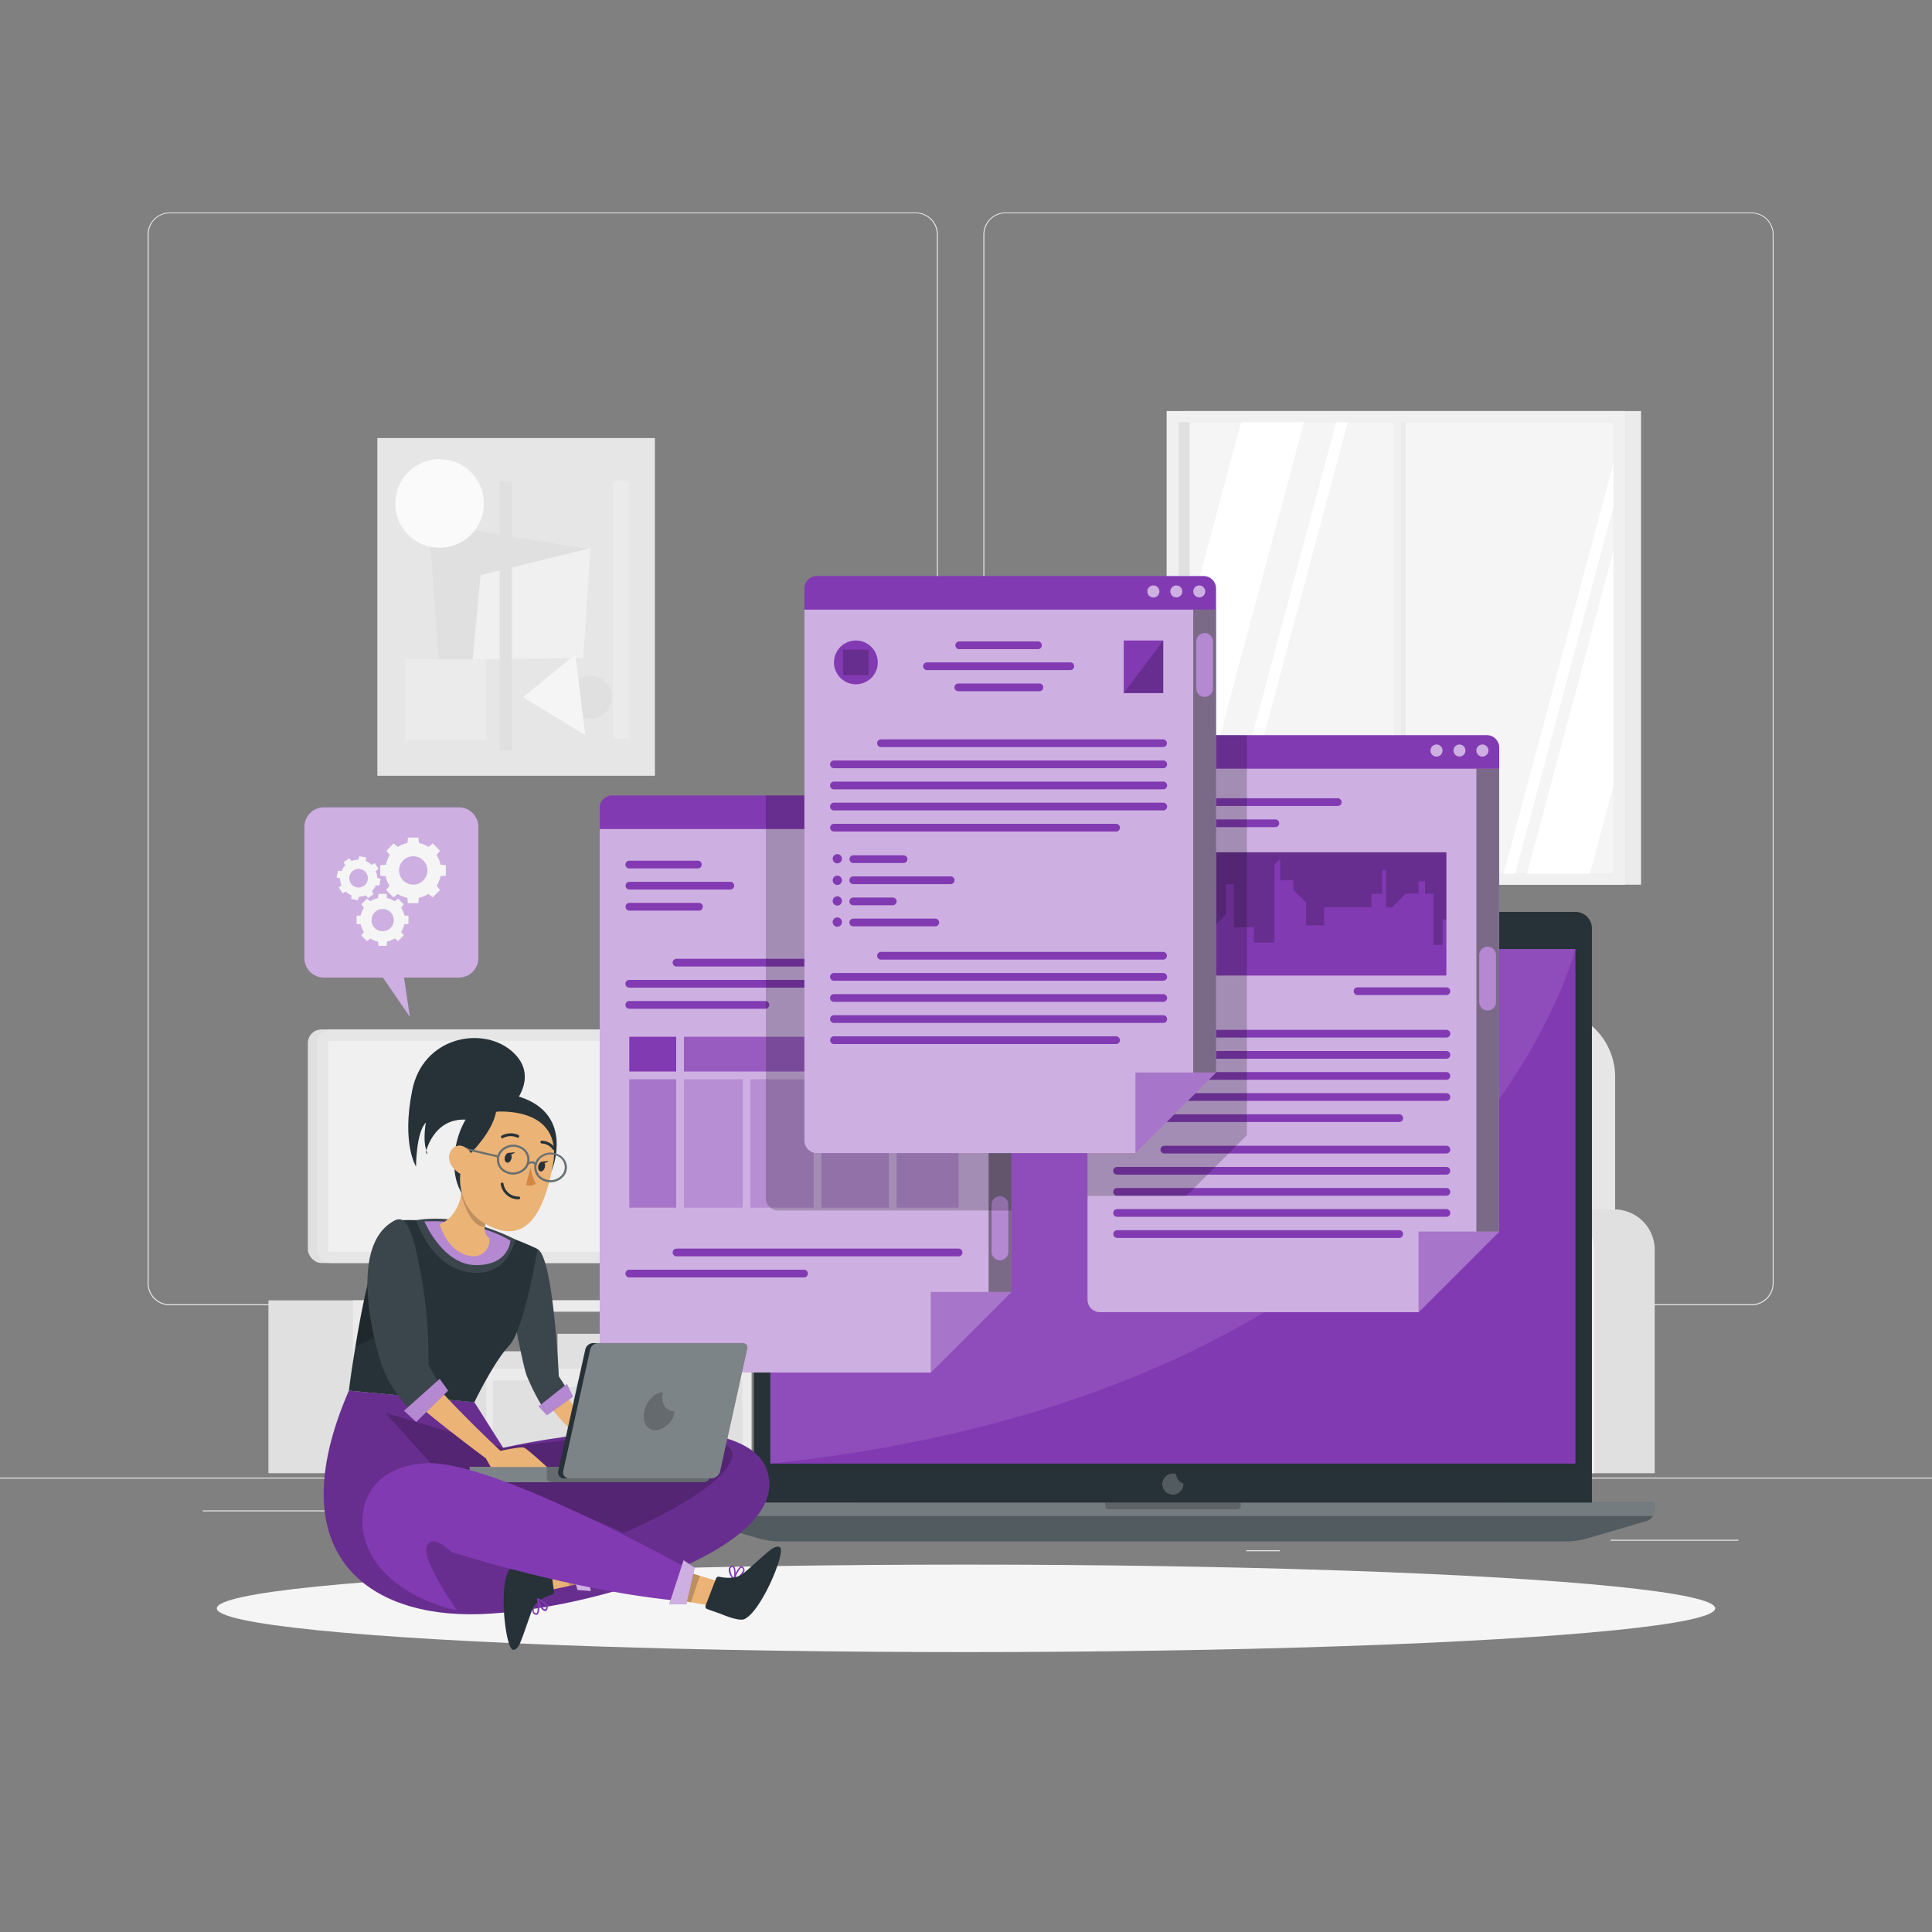 <svg xmlns="http://www.w3.org/2000/svg" viewBox="0 0 500 500"><rect x="0" y="0" width="500" height="500" fill="#808080" stroke="none"/><g id="freepik--background-complete--inject-20"><rect y="382.4" width="500" height="0.25" style="fill:#ebebeb"></rect><rect x="416.78" y="398.49" width="33.12" height="0.25" style="fill:#ebebeb"></rect><rect x="322.53" y="401.21" width="8.69" height="0.25" style="fill:#ebebeb"></rect><rect x="396.59" y="389.21" width="19.19" height="0.25" style="fill:#ebebeb"></rect><rect x="52.46" y="390.89" width="43.19" height="0.25" style="fill:#ebebeb"></rect><rect x="104.56" y="390.89" width="6.33" height="0.25" style="fill:#ebebeb"></rect><rect x="131.47" y="395.11" width="93.68" height="0.25" style="fill:#ebebeb"></rect><path d="M237,337.8H43.91a5.71,5.71,0,0,1-5.7-5.71V60.66A5.71,5.71,0,0,1,43.91,55H237a5.71,5.71,0,0,1,5.71,5.71V332.09A5.71,5.71,0,0,1,237,337.8ZM43.91,55.2a5.46,5.46,0,0,0-5.45,5.46V332.09a5.46,5.46,0,0,0,5.45,5.46H237a5.47,5.47,0,0,0,5.46-5.46V60.66A5.47,5.47,0,0,0,237,55.2Z" style="fill:#ebebeb"></path><path d="M453.31,337.8H260.21a5.72,5.72,0,0,1-5.71-5.71V60.66A5.72,5.72,0,0,1,260.21,55h193.1A5.71,5.71,0,0,1,459,60.66V332.09A5.71,5.71,0,0,1,453.31,337.8ZM260.21,55.2a5.47,5.47,0,0,0-5.46,5.46V332.09a5.47,5.47,0,0,0,5.46,5.46h193.1a5.47,5.47,0,0,0,5.46-5.46V60.66a5.47,5.47,0,0,0-5.46-5.46Z" style="fill:#ebebeb"></path><polygon points="118.94 318.39 118.94 332.59 112.94 336.95 140.94 336.95 132 333.63 132 319.38 118.94 318.39" style="fill:#e0e0e0"></polygon><path d="M69.47,336.54v44.73h125V336.54Zm122.75,17.52H94.38V339.44h97.84Z" style="fill:#e0e0e0"></path><path d="M91.37,336.54v44.73h103.1V336.54Zm100.85,17.52H94.38V339.44h97.84Z" style="fill:#ebebeb"></path><rect x="172.05" y="339.44" width="20.17" height="14.62" style="fill:#e0e0e0"></rect><rect x="94.38" y="346.75" width="24.95" height="7.31" style="fill:#e0e0e0"></rect><rect x="121.17" y="349.71" width="18.78" height="4.34" style="fill:#e0e0e0"></rect><rect x="144.29" y="345.18" width="17.89" height="8.88" style="fill:#e0e0e0"></rect><polygon points="112.11 357.24 111.58 358.99 104.4 358.99 103.86 357.24 94.38 357.24 94.38 376.65 125.85 376.65 125.85 357.24 112.11 357.24" style="fill:#e0e0e0"></polygon><polygon points="149.51 357.24 148.97 358.99 141.79 358.99 141.25 357.24 127.52 357.24 127.52 376.65 158.99 376.65 158.99 357.24 149.51 357.24" style="fill:#e0e0e0"></polygon><polygon points="178.39 357.24 177.86 358.99 170.68 358.99 170.14 357.24 160.66 357.24 160.66 376.65 192.13 376.65 192.13 357.24 178.39 357.24" style="fill:#e0e0e0"></polygon><rect x="79.67" y="266.42" width="100.05" height="60.45" rx="3.53" style="fill:#e0e0e0"></rect><rect x="82.02" y="266.42" width="100.05" height="60.45" rx="3.53" style="fill:#e6e6e6"></rect><rect x="104.76" y="249.56" width="54.58" height="94.17" transform="translate(428.69 164.6) rotate(90)" style="fill:#f0f0f0"></rect><path d="M310.87,261.18h89.54A17.58,17.58,0,0,1,418,278.76v69.92H293.29V278.76A17.58,17.58,0,0,1,310.87,261.18Z" style="fill:#e6e6e6"></path><path d="M266.82,313h16a10.45,10.45,0,0,1,10.45,10.45v57.82H256.37V323.45A10.45,10.45,0,0,1,266.82,313Z" style="fill:#e0e0e0"></path><path d="M266.82,313h.33a10.45,10.45,0,0,1,10.45,10.45v57.82H256.37V323.45A10.45,10.45,0,0,1,266.82,313Z" style="fill:#ebebeb"></path><rect x="282.07" y="354.71" width="122.88" height="26.56" style="fill:#e6e6e6"></rect><rect x="271.28" y="330.42" width="139.75" height="27.87" rx="10.62" style="fill:#f5f5f5"></rect><rect x="374.89" y="330.42" width="35.95" height="27.87" rx="10.62" style="fill:#e0e0e0;isolation:isolate"></rect><path d="M401.79,313h16a10.45,10.45,0,0,1,10.45,10.45v57.82H391.34V323.45A10.45,10.45,0,0,1,401.79,313Z" style="fill:#e0e0e0"></path><path d="M401.79,313h.34a10.45,10.45,0,0,1,10.45,10.45v57.82H391.34V323.45A10.45,10.45,0,0,1,401.79,313Z" style="fill:#f0f0f0"></path><rect x="306.06" y="106.38" width="118.63" height="122.58" transform="translate(730.76 335.34) rotate(180)" style="fill:#ebebeb"></rect><rect x="301.92" y="106.38" width="118.63" height="122.58" transform="translate(722.47 335.34) rotate(180)" style="fill:#f0f0f0"></rect><rect x="305.06" y="109.28" width="112.5" height="116.83" style="fill:#e0e0e0"></rect><rect x="307.87" y="109.28" width="109.69" height="116.83" style="fill:#f5f5f5"></rect><rect x="361.58" y="109.28" width="2.23" height="116.83" transform="translate(725.39 335.4) rotate(180)" style="fill:#ebebeb"></rect><polygon points="348.8 109.28 317.54 226.11 314.54 226.11 345.8 109.28 348.8 109.28" style="fill:#fff"></polygon><rect x="360.63" y="107.48" width="1.91" height="120.87" transform="translate(723.17 335.83) rotate(180)" style="fill:#f0f0f0"></rect><polygon points="337.45 109.28 307.87 219.84 307.87 159.07 321.19 109.28 337.45 109.28" style="fill:#fff"></polygon><polygon points="417.56 119.88 417.56 131.1 392.13 226.11 389.13 226.11 417.56 119.88" style="fill:#fff"></polygon><polygon points="417.56 142.53 417.56 203.3 411.46 226.11 395.2 226.11 417.56 142.53" style="fill:#fff"></polygon><rect x="97.66" y="113.36" width="71.83" height="87.4" transform="translate(267.15 314.13) rotate(180)" style="fill:#e6e6e6"></rect><polygon points="114.1 179.12 151.84 142.02 111.01 135.28 114.1 179.12" style="fill:#e0e0e0"></polygon><polygon points="150.93 170.32 152.8 141.87 124.38 148.85 122.32 170.62 150.93 170.32" style="fill:#f0f0f0"></polygon><circle cx="113.75" cy="130.29" r="11.47" transform="translate(-58.81 118.6) rotate(-45)" style="fill:#fafafa"></circle><path d="M147.22,180.46a5.57,5.57,0,1,1,5.56,5.57A5.56,5.56,0,0,1,147.22,180.46Z" style="fill:#e0e0e0"></path><polygon points="151.46 190.24 135.4 180.46 148.9 169.34 151.46 190.24" style="fill:#f5f5f5"></polygon><rect x="129.33" y="124.48" width="3.16" height="69.79" style="fill:#e0e0e0"></rect><rect x="158.66" y="124.48" width="4.09" height="66.7" style="fill:#ebebeb"></rect><rect x="104.87" y="170.62" width="20.88" height="20.88" style="fill:#ebebeb"></rect></g><g id="freepik--Shadow--inject-20"><ellipse id="freepik--path--inject-20" cx="250" cy="416.24" rx="193.89" ry="11.32" style="fill:#f5f5f5"></ellipse></g><g id="freepik--Device--inject-20"><path d="M199.36,236H407.72a4.27,4.27,0,0,1,4.27,4.27V391a0,0,0,0,1,0,0H195.09a0,0,0,0,1,0,0V240.31A4.27,4.27,0,0,1,199.36,236Z" style="fill:#263238"></path><rect x="199.36" y="245.61" width="208.36" height="133.17" style="fill:#823AB3"></rect><circle cx="301.64" cy="241.2" r="2.08" style="fill:#fff;opacity:0.2;isolation:isolate"></circle><circle cx="305.95" cy="241.2" r="1.56" style="fill:#fff;opacity:0.2;isolation:isolate"></circle><path d="M304.39,381.51a2.66,2.66,0,0,0-.85-.15,2.73,2.73,0,1,0,2.73,2.73.68.68,0,0,0,0-.15A2.72,2.72,0,0,1,304.39,381.51Z" style="fill:#fff;opacity:0.2;isolation:isolate"></path><path d="M428.16,388.88v2a2.9,2.9,0,0,1-2.06,2.76L411,398.06a20.16,20.16,0,0,1-5.78.84H201.88a20.14,20.14,0,0,1-5.77-.84L181,393.6a2.9,2.9,0,0,1-2.07-2.76v-2Z" style="fill:#263238"></path><path d="M428.16,388.88v2a2.9,2.9,0,0,1-2.06,2.76L411,398.06a20.16,20.16,0,0,1-5.78.84H201.88a20.14,20.14,0,0,1-5.77-.84L181,393.6a2.9,2.9,0,0,1-2.07-2.76v-2Z" style="fill:#fff;opacity:0.2;isolation:isolate"></path><path d="M428.16,388.88v2a2.85,2.85,0,0,1-.41,1.47H179.34a2.85,2.85,0,0,1-.41-1.47v-2Z" style="fill:#fff;opacity:0.2;isolation:isolate"></path><path d="M321.08,388.88v.86a.85.85,0,0,1-.85.85H286.87a.85.85,0,0,1-.86-.85v-.86Z" style="opacity:0.2;isolation:isolate"></path><path d="M407.72,245.61S378.91,360,199.36,378.78V245.61Z" style="fill:#fff;opacity:0.1;isolation:isolate"></path></g><g id="freepik--window-3--inject-20"><path d="M388,193.47V318.73l-20.86,20.86H284.66a3.22,3.22,0,0,1-3.21-3.22V193.47a3.22,3.22,0,0,1,3.21-3.22h100.1A3.22,3.22,0,0,1,388,193.47Z" style="fill:#823AB3"></path><path d="M388,198.94V318.73l-20.86,20.86H284.66a3.22,3.22,0,0,1-3.21-3.22V198.94Z" style="fill:#fff;opacity:0.6;isolation:isolate"></path><path d="M385.2,194.23a1.56,1.56,0,1,1-1.56-1.55A1.55,1.55,0,0,1,385.2,194.23Z" style="fill:#fff;opacity:0.6;isolation:isolate"></path><path d="M379.26,194.23a1.55,1.55,0,1,1-1.55-1.55A1.54,1.54,0,0,1,379.26,194.23Z" style="fill:#fff;opacity:0.6;isolation:isolate"></path><path d="M373.33,194.23a1.56,1.56,0,1,1-1.55-1.55A1.55,1.55,0,0,1,373.33,194.23Z" style="fill:#fff;opacity:0.6;isolation:isolate"></path><path d="M346.2,208.59H289.1a1,1,0,0,1,0-2h57.1a1,1,0,0,1,0,2Z" style="fill:#823AB3"></path><path d="M330.06,214.06h-41a1,1,0,0,1,0-2h41a1,1,0,0,1,0,2Z" style="fill:#823AB3"></path><path d="M374.33,298.52h-73a1,1,0,1,1,0-2h73a1,1,0,0,1,0,2Z" style="fill:#823AB3"></path><path d="M362.12,320.37h-73a1,1,0,0,1,0-2h73a1,1,0,0,1,0,2Z" style="fill:#823AB3"></path><path d="M374.33,304H289.1a1,1,0,0,1,0-2h85.23a1,1,0,0,1,0,2Z" style="fill:#823AB3"></path><path d="M374.33,309.45H289.1a1,1,0,0,1,0-2h85.23a1,1,0,0,1,0,2Z" style="fill:#823AB3"></path><path d="M374.33,314.91H289.1a1,1,0,0,1,0-2h85.23a1,1,0,0,1,0,2Z" style="fill:#823AB3"></path><polygon points="387.98 318.73 367.12 339.59 367.12 318.73 387.98 318.73" style="fill:#823AB3;opacity:0.5"></polygon><rect x="382.09" y="198.94" width="5.89" height="119.79" style="opacity:0.4;isolation:isolate"></rect><path d="M385,261.53h0a2.17,2.17,0,0,1-2.17-2.17V247.12A2.17,2.17,0,0,1,385,245h0a2.17,2.17,0,0,1,2.17,2.17v12.24A2.17,2.17,0,0,1,385,261.53Z" style="fill:#823AB3"></path><path d="M374.33,268.52h-73a1,1,0,1,1,0-2h73a1,1,0,0,1,0,2Z" style="fill:#823AB3"></path><path d="M362.12,290.37h-73a1,1,0,0,1,0-2h73a1,1,0,0,1,0,2Z" style="fill:#823AB3"></path><path d="M374.33,274H289.1a1,1,0,0,1,0-2h85.23a1,1,0,0,1,0,2Z" style="fill:#823AB3"></path><path d="M374.33,279.45H289.1a1,1,0,0,1,0-2h85.23a1,1,0,0,1,0,2Z" style="fill:#823AB3"></path><path d="M374.33,284.91H289.1a1,1,0,0,1,0-2h85.23a1,1,0,0,1,0,2Z" style="fill:#823AB3"></path><rect x="288.84" y="220.57" width="85.48" height="31.9" style="fill:#823AB3"></rect><polygon points="288.84 247.35 291.17 247.35 291.17 241.55 293.85 241.55 293.85 230.1 297.59 230.1 297.59 237.15 302.73 237.15 302.73 246.52 308.86 246.52 308.86 239.99 313.93 239.99 317.28 236.63 317.28 228.86 319.33 228.86 319.33 239.99 324.49 239.99 324.49 243.95 329.83 243.95 329.83 223.75 331.31 222.27 331.31 227.81 334.72 227.81 334.72 230.3 337.99 233.58 337.99 239.49 342.69 239.49 342.69 234.81 354.95 234.81 354.95 231.32 357.72 231.32 357.72 225.22 358.71 225.22 358.71 234.81 360.27 234.81 363.8 231.28 367.12 231.28 367.12 228.09 368.8 228.09 368.8 231.32 370.97 231.32 370.97 244.54 373.33 244.54 373.33 237.94 374.33 238 374.33 220.57 288.84 220.57 288.84 247.35" style="opacity:0.2;isolation:isolate"></polygon><path d="M374.33,257.52h-23a1,1,0,1,1,0-2h23a1,1,0,1,1,0,2Z" style="fill:#823AB3"></path><path d="M322.7,190.25V293.77L307,309.51H281.45v-116a3.22,3.22,0,0,1,3.21-3.22Z" style="opacity:0.2;isolation:isolate"></path><path d="M385,261.53h0a2.17,2.17,0,0,1-2.17-2.17V247.12A2.17,2.17,0,0,1,385,245h0a2.17,2.17,0,0,1,2.17,2.17v12.24A2.17,2.17,0,0,1,385,261.53Z" style="fill:#fff;opacity:0.4;isolation:isolate"></path></g><g id="freepik--window-1--inject-20"><path d="M261.74,209.08V334.34L240.88,355.2H158.42a3.22,3.22,0,0,1-3.21-3.22V209.08a3.22,3.22,0,0,1,3.21-3.22h100.1A3.22,3.22,0,0,1,261.74,209.08Z" style="fill:#823AB3"></path><path d="M261.74,214.56V334.35l-20.86,20.86H158.42a3.22,3.22,0,0,1-3.21-3.22V214.56Z" style="fill:#fff;opacity:0.6;isolation:isolate"></path><path d="M259,209.85a1.56,1.56,0,1,1-1.56-1.55A1.55,1.55,0,0,1,259,209.85Z" style="fill:#fff;opacity:0.6;isolation:isolate"></path><path d="M253,209.85a1.56,1.56,0,1,1-1.55-1.55A1.54,1.54,0,0,1,253,209.85Z" style="fill:#fff;opacity:0.6;isolation:isolate"></path><path d="M247.09,209.85a1.56,1.56,0,1,1-1.56-1.55A1.55,1.55,0,0,1,247.09,209.85Z" style="fill:#fff;opacity:0.6;isolation:isolate"></path><path d="M180.6,224.75H162.86a1,1,0,0,1,0-2H180.6a1,1,0,1,1,0,2Z" style="fill:#823AB3"></path><path d="M189,230.21h-26.1a1,1,0,0,1,0-2H189a1,1,0,0,1,0,2Z" style="fill:#823AB3"></path><path d="M180.89,235.67h-18a1,1,0,0,1,0-2h18a1,1,0,0,1,0,2Z" style="fill:#823AB3"></path><path d="M248.08,325.14h-73a1,1,0,0,1,0-2h73a1,1,0,1,1,0,2Z" style="fill:#823AB3"></path><path d="M208.08,330.6H162.86a1,1,0,0,1,0-2h45.22a1,1,0,1,1,0,2Z" style="fill:#823AB3"></path><polygon points="261.74 334.35 240.88 355.21 240.88 334.35 261.74 334.35" style="fill:#823AB3;opacity:0.5"></polygon><rect x="255.85" y="214.56" width="5.89" height="119.79" style="opacity:0.4;isolation:isolate"></rect><path d="M258.79,326.15h0a2.17,2.17,0,0,1-2.17-2.17V311.74a2.17,2.17,0,0,1,2.17-2.17h0a2.17,2.17,0,0,1,2.17,2.17V324A2.17,2.17,0,0,1,258.79,326.15Z" style="fill:#823AB3"></path><path d="M248.08,224.75H234.35a1,1,0,0,1,0-2h13.73a1,1,0,1,1,0,2Z" style="fill:#823AB3"></path><path d="M248.08,230.21H241a1,1,0,0,1,0-2h7.1a1,1,0,0,1,0,2Z" style="fill:#823AB3"></path><path d="M248.08,250.14h-73a1,1,0,0,1,0-2h73a1,1,0,1,1,0,2Z" style="fill:#823AB3"></path><path d="M248.08,255.6H162.86a1,1,0,0,1,0-2h85.22a1,1,0,0,1,0,2Z" style="fill:#823AB3"></path><path d="M198.08,261.06H162.86a1,1,0,0,1,0-2h35.22a1,1,0,0,1,0,2Z" style="fill:#823AB3"></path><rect x="177" y="268.31" width="33.58" height="9" style="fill:#823AB3;opacity:0.7"></rect><rect x="177" y="279.31" width="15.21" height="33.23" style="fill:#823AB3;opacity:0.3"></rect><rect x="212.57" y="279.31" width="17.47" height="33.23" style="fill:#823AB3;opacity:0.3"></rect><rect x="212.57" y="268.31" width="35.51" height="9" style="fill:#823AB3;opacity:0.7"></rect><rect x="232.05" y="279.31" width="16.04" height="33.23" style="fill:#823AB3;opacity:0.3"></rect><rect x="162.86" y="279.31" width="12.14" height="33.23" style="fill:#823AB3;opacity:0.5"></rect><rect x="162.86" y="268.31" width="12.14" height="9" style="fill:#823AB3"></rect><rect x="194.21" y="279.31" width="16.36" height="33.23" style="fill:#823AB3;opacity:0.3"></rect><path d="M258.79,326.15h0a2.17,2.17,0,0,1-2.17-2.17V311.74a2.17,2.17,0,0,1,2.17-2.17h0a2.17,2.17,0,0,1,2.17,2.17V324A2.17,2.17,0,0,1,258.79,326.15Z" style="fill:#fff;opacity:0.4;isolation:isolate"></path><path d="M261.74,209.08v104.2H201.41a3.22,3.22,0,0,1-3.21-3.22V205.86h60.32A3.22,3.22,0,0,1,261.74,209.08Z" style="opacity:0.2;isolation:isolate"></path></g><g id="freepik--window-2--inject-20"><path d="M314.71,152.3V277.56l-20.86,20.86H211.39a3.22,3.22,0,0,1-3.21-3.22V152.3a3.22,3.22,0,0,1,3.21-3.22h100.1A3.22,3.22,0,0,1,314.71,152.3Z" style="fill:#823AB3"></path><path d="M314.71,157.77V277.56l-20.86,20.86H211.39a3.22,3.22,0,0,1-3.21-3.22V157.77Z" style="fill:#fff;opacity:0.6;isolation:isolate"></path><circle cx="310.37" cy="153.06" r="1.55" style="fill:#fff;opacity:0.6;isolation:isolate"></circle><circle cx="304.43" cy="153.06" r="1.55" style="fill:#fff;opacity:0.6;isolation:isolate"></circle><path d="M300.05,153.06a1.56,1.56,0,1,1-1.55-1.55A1.54,1.54,0,0,1,300.05,153.06Z" style="fill:#fff;opacity:0.6;isolation:isolate"></path><path d="M268.62,168H248.25a1,1,0,0,1,0-2h20.37a1,1,0,0,1,0,2Z" style="fill:#823AB3"></path><path d="M277,173.42h-37.1a1,1,0,0,1,0-2H277a1,1,0,0,1,0,2Z" style="fill:#823AB3"></path><path d="M268.92,178.89H248a1,1,0,0,1,0-2h21a1,1,0,0,1,0,2Z" style="fill:#823AB3"></path><path d="M301.05,193.35H228a1,1,0,0,1,0-2h73a1,1,0,0,1,0,2Z" style="fill:#823AB3"></path><path d="M288.84,215.2h-73a1,1,0,0,1,0-2h73a1,1,0,0,1,0,2Z" style="fill:#823AB3"></path><path d="M301.05,198.81H215.82a1,1,0,0,1,0-2h85.23a1,1,0,0,1,0,2Z" style="fill:#823AB3"></path><path d="M301.05,204.28H215.82a1,1,0,0,1,0-2h85.23a1,1,0,0,1,0,2Z" style="fill:#823AB3"></path><path d="M301.05,209.74H215.82a1,1,0,0,1,0-2h85.23a1,1,0,0,1,0,2Z" style="fill:#823AB3"></path><path d="M301.05,248.35H228a1,1,0,0,1,0-2h73a1,1,0,0,1,0,2Z" style="fill:#823AB3"></path><path d="M288.84,270.2h-73a1,1,0,0,1,0-2h73a1,1,0,0,1,0,2Z" style="fill:#823AB3"></path><path d="M301.05,253.81H215.82a1,1,0,0,1,0-2h85.23a1,1,0,0,1,0,2Z" style="fill:#823AB3"></path><path d="M301.05,259.28H215.82a1,1,0,0,1,0-2h85.23a1,1,0,0,1,0,2Z" style="fill:#823AB3"></path><path d="M301.05,264.74H215.82a1,1,0,0,1,0-2h85.23a1,1,0,0,1,0,2Z" style="fill:#823AB3"></path><rect x="290.82" y="165.76" width="10.23" height="13.62" style="fill:#823AB3"></rect><circle cx="221.5" cy="171.43" r="5.67" style="fill:#823AB3"></circle><path d="M215.5,222.35a1.2,1.2,0,0,0,2.39,0,1.2,1.2,0,1,0-2.39,0Z" style="fill:#823AB3"></path><path d="M215.5,227.81a1.2,1.2,0,1,0,1.19-1.19A1.19,1.19,0,0,0,215.5,227.81Z" style="fill:#823AB3"></path><path d="M215.5,233.28a1.2,1.2,0,0,0,2.39,0,1.2,1.2,0,1,0-2.39,0Z" style="fill:#823AB3"></path><path d="M215.5,238.74a1.2,1.2,0,0,0,2.39,0,1.2,1.2,0,1,0-2.39,0Z" style="fill:#823AB3"></path><path d="M233.84,223.35h-13a1,1,0,0,1,0-2h13a1,1,0,0,1,0,2Z" style="fill:#823AB3"></path><path d="M246.05,228.81H220.82a1,1,0,0,1,0-2h25.23a1,1,0,0,1,0,2Z" style="fill:#823AB3"></path><path d="M231.05,234.28H220.82a1,1,0,0,1,0-2h10.23a1,1,0,0,1,0,2Z" style="fill:#823AB3"></path><path d="M242.05,239.74H220.82a1,1,0,0,1,0-2h21.23a1,1,0,0,1,0,2Z" style="fill:#823AB3"></path><polygon points="314.71 277.56 293.85 298.42 293.85 277.56 314.71 277.56" style="fill:#823AB3;opacity:0.5"></polygon><polygon points="301.05 165.76 290.82 179.38 301.05 179.38 301.05 165.76" style="opacity:0.2;isolation:isolate"></polygon><rect x="218.18" y="168.12" width="6.63" height="6.63" style="opacity:0.2;isolation:isolate"></rect><rect x="308.81" y="157.77" width="5.89" height="119.79" style="opacity:0.4;isolation:isolate"></rect><path d="M311.76,180.36h0a2.17,2.17,0,0,1-2.17-2.17V166a2.17,2.17,0,0,1,2.17-2.17h0a2.17,2.17,0,0,1,2.17,2.17v12.24A2.17,2.17,0,0,1,311.76,180.36Z" style="fill:#823AB3"></path><path d="M311.76,180.36h0a2.17,2.17,0,0,1-2.17-2.17V166a2.17,2.17,0,0,1,2.17-2.17h0a2.17,2.17,0,0,1,2.17,2.17v12.24A2.17,2.17,0,0,1,311.76,180.36Z" style="fill:#fff;opacity:0.4;isolation:isolate"></path></g><g id="freepik--speech-bubble--inject-20"><path d="M83.83,208.93h34.92a5.07,5.07,0,0,1,5.06,5.07v33.94a5.06,5.06,0,0,1-5.06,5.06H104.57l1.53,10.23-7-10.23H83.83a5.05,5.05,0,0,1-5.06-5.06V214A5.06,5.06,0,0,1,83.83,208.93Z" style="fill:#823AB3"></path><path d="M83.83,208.93h34.92a5.07,5.07,0,0,1,5.06,5.07v33.94a5.06,5.06,0,0,1-5.06,5.06H104.57l1.53,10.23-7-10.23H83.83a5.05,5.05,0,0,1-5.06-5.06V214A5.06,5.06,0,0,1,83.83,208.93Z" style="fill:#fff;opacity:0.6;isolation:isolate"></path><path d="M98.41,223.91v2.71l1.4.13a7.08,7.08,0,0,0,1,2.5l-.89,1.08,1.91,1.91,1.09-.89a7.2,7.2,0,0,0,2.5,1l.13,1.39h2.7l.14-1.39a7.37,7.37,0,0,0,2.5-1l1.08.89,1.91-1.91-.89-1.08a7.28,7.28,0,0,0,1-2.5l1.39-.13v-2.71l-1.39-.13a7.28,7.28,0,0,0-1-2.5l.89-1.08L112,218.28l-1.08.9a7.37,7.37,0,0,0-2.5-1l-.14-1.4h-2.7l-.13,1.4a7.2,7.2,0,0,0-2.5,1l-1.09-.9L100,220.2l.89,1.08a7.08,7.08,0,0,0-1,2.5Zm8.52-2.31a3.67,3.67,0,1,1-3.66,3.66A3.67,3.67,0,0,1,106.93,221.6Z" style="fill:#f5f5f5"></path><path d="M100.16,243.66a5.85,5.85,0,0,0,2-.81l.85.7,1.5-1.5-.7-.85a5.85,5.85,0,0,0,.81-2l1.09-.1V237l-1.09-.1a5.68,5.68,0,0,0-.81-2l.7-.85-1.5-1.5-.85.7a5.47,5.47,0,0,0-2-.81l-.1-1.1H97.94l-.11,1.1a5.47,5.47,0,0,0-2,.81l-.84-.7-1.5,1.5.7.85a5.51,5.51,0,0,0-.82,2l-1.09.1v2.12l1.09.1a5.67,5.67,0,0,0,.82,2l-.7.85,1.5,1.5.84-.7a5.85,5.85,0,0,0,2,.81l.11,1.09h2.12Zm-4-5.58A2.88,2.88,0,1,1,99,241,2.87,2.87,0,0,1,96.12,238.08Z" style="fill:#f5f5f5"></path><path d="M94.64,231.7l.59.71,1.47-1-.45-.81a4.6,4.6,0,0,0,1-1.49l.92.09.33-1.75-.89-.26a4.83,4.83,0,0,0-.36-1.74l.71-.59-1-1.47-.81.44a4.57,4.57,0,0,0-1.49-1l.09-.92L93,221.6l-.26.88a4.63,4.63,0,0,0-1.74.37l-.59-.71-1.47,1,.44.81a4.79,4.79,0,0,0-1,1.49l-.92-.08-.33,1.75.88.25a4.73,4.73,0,0,0,.37,1.75l-.71.59,1,1.47.81-.45a4.82,4.82,0,0,0,1.49,1l-.08.92,1.75.33.25-.89A4.93,4.93,0,0,0,94.64,231.7Zm-4.21-4.87a2.41,2.41,0,1,1,4.74.89,2.41,2.41,0,0,1-4.74-.89Z" style="fill:#f5f5f5"></path></g><g id="freepik--Character--inject-20"><path d="M141.36,333.12s2.46,22.14,3.26,24.78,12.07,16.74,12.07,16.74l-3.19,1.67s-12-12.34-13.91-16-4.77-22.76-4.77-22.76Z" style="fill:#ebb376"></path><path d="M139.11,323.26c4.15,2.2,5.51,32.93,5.51,32.93l2.1,3.23L140.34,364a57.34,57.34,0,0,1-4-7.92c-1.27-3.42-4.28-20.3-4.28-20.3Z" style="fill:#263238"></path><path d="M139.11,323.26c4.15,2.2,5.51,32.93,5.51,32.93l2.1,3.23L140.34,364a57.34,57.34,0,0,1-4-7.92c-1.27-3.42-4.28-20.3-4.28-20.3Z" style="fill:#fff;opacity:0.1;isolation:isolate"></path><polygon points="139.4 363.97 146.72 358.17 148.29 361.46 141.54 366.27 139.4 363.97" style="fill:#823AB3"></polygon><polygon points="139.4 363.97 146.72 358.17 148.29 361.46 141.54 366.27 139.4 363.97" style="fill:#fff;opacity:0.4;isolation:isolate"></polygon><path d="M122.75,362.88l7.48,11.83c14.83-3.45,62.36-10.7,68.19,5.61,7.26,20.26-45.17,36.42-74.18,37.41S71.94,402.2,90.29,359.9Z" style="fill:#823AB3"></path><path d="M122.75,362.88l7.48,11.83c14.83-3.45,62.36-10.7,68.19,5.61,7.26,20.26-45.17,36.42-74.18,37.41S71.94,402.2,90.29,359.9Z" style="opacity:0.2;isolation:isolate"></path><path d="M190,409a.2.2,0,0,1-.21,0,.15.15,0,0,1-.05-.18c.09-.33,1.05-3.12,2-3.41a.6.6,0,0,1,.58.17,1,1,0,0,1,.35.94,2.63,2.63,0,0,1-.91,1.31A11.21,11.21,0,0,1,190,409Zm.25-.54a4.18,4.18,0,0,0,2.07-2,.64.64,0,0,0-.25-.64.22.22,0,0,0-.23-.07,1,1,0,0,0-.22.13A8.17,8.17,0,0,0,190.27,408.43Z" style="fill:#823AB3"></path><path d="M190,409a.14.14,0,0,1-.18-.05c-.09-.08-1.43-1.77-1.21-2.91a1.06,1.06,0,0,1,.46-.7.62.62,0,0,1,.77-.07c.71.49.62,2.76.28,3.61l0,.09Zm-.76-3.31a.71.71,0,0,0-.23.4,3.93,3.93,0,0,0,.89,2.33c.22-1,.15-2.55-.26-2.84,0,0-.13-.09-.34.06l-.06.05Z" style="fill:#823AB3"></path><path d="M139,413.72a.18.18,0,0,1,.19-.09.15.15,0,0,1,.13.13c.07.33.58,3.24-.13,4a.56.56,0,0,1-.58.13,1,1,0,0,1-.76-.65,2.59,2.59,0,0,1,.16-1.58A11.05,11.05,0,0,1,139,413.72Zm0,.59a4.18,4.18,0,0,0-.85,2.74.64.64,0,0,0,.53.44.19.19,0,0,0,.23-.05.61.61,0,0,0,.13-.22A8.13,8.13,0,0,0,139.06,414.31Z" style="fill:#823AB3"></path><polygon points="158.01 399.04 146.07 403.29 140.34 405.33 141.81 411.61 147.36 410.42 160.92 407.53 158.01 399.04" style="fill:#ebb376"></polygon><path d="M143.37,411.9l-1-7.4a.74.74,0,0,0-.86-.63l-3.65.61s-5,.47-6,1.74c-2.89,3.73-1.09,20.15.84,20.73.7.21,1.44-.75,1.75-1.42,1-2.12,2.69-7.65,3.52-9.41,1-2.05,3.64-3.05,4.84-3.41A.74.74,0,0,0,143.37,411.9Z" style="fill:#263238"></path><path d="M139.05,413.66a.17.17,0,0,1,.18,0c.12,0,2.11.86,2.47,2a1.11,1.11,0,0,1-.07.84.63.63,0,0,1-.64.44c-.85-.09-1.88-2.12-2-3l0-.09A.18.18,0,0,1,139.05,413.66Zm2.27,2.54a.76.76,0,0,0,0-.47c-.23-.7-1.34-1.32-1.91-1.6.28.95,1.11,2.31,1.61,2.36,0,0,.15,0,.26-.21l0-.08Z" style="fill:#823AB3"></path><polygon points="158.01 399.04 146.07 403.29 147.36 410.42 160.92 407.53 158.01 399.04" style="opacity:0.2;isolation:isolate"></polygon><polygon points="149.47 411.5 152.91 411.74 150.61 399.93 146.72 402.09 149.47 411.5" style="fill:#823AB3"></polygon><polygon points="149.47 411.5 152.91 411.74 150.61 399.93 146.72 402.09 149.47 411.5" style="fill:#fff;opacity:0.6;isolation:isolate"></polygon><path d="M99.68,365.6l17.88,19.83s19.77-.44,43.77,11.29c0,0,25.75-10.64,28.12-19.48,3.1-11.58-59.22-2.53-59.22-2.53Z" style="opacity:0.2;isolation:isolate"></path><path d="M183.54,379.6v2.94c0,.75-.89,1.06-1.63,1.06H123.2c-.75,0-1.66-.31-1.66-1.06V379.6Z" style="fill:#263238"></path><path d="M183.54,379.6v2.94c0,.75-.89,1.06-1.63,1.06H123.2c-.75,0-1.66-.31-1.66-1.06V379.6Z" style="fill:#fff;opacity:0.4;isolation:isolate"></path><path d="M183.54,379.6v2.94c0,.75-.89,1.06-1.63,1.06H143.19c-.75,0-1.65-.31-1.65-1.06V379.6Z" style="opacity:0.2;isolation:isolate"></path><path d="M193.36,349.1l-7,31.7a2.39,2.39,0,0,1-2.27,1.8H145.93a1.53,1.53,0,0,1-1.43-2l7-31.46a2.17,2.17,0,0,1,2.26-1.55h38.18C193,347.6,193.59,348.07,193.36,349.1Z" style="fill:#263238"></path><path d="M193.36,349.1l-7,31.7a2.39,2.39,0,0,1-2.27,1.8H147.23a1.55,1.55,0,0,1-1.45-2l7-31.46A2.19,2.19,0,0,1,155,347.6h36.88C193,347.6,193.59,348.07,193.36,349.1Z" style="fill:#fff;opacity:0.4;isolation:isolate"></path><path d="M174.54,365.21h0c0,2.72-2.91,4.92-5,4.92s-3.4-2.2-2.79-4.92,2.73-4.83,4.82-4.91c-.61,2.72.69,4.91,2.82,4.91A1,1,0,0,0,174.54,365.21Z" style="opacity:0.2;isolation:isolate"></path><polygon points="166.3 412.62 178.8 414.68 184.8 415.67 186.55 409.47 181.12 407.81 167.86 403.78 166.3 412.62" style="fill:#ebb376"></polygon><path d="M185.33,408.45l-2.7,7a.73.73,0,0,0,.44,1l3.49,1.23s4.57,2,6.05,1.36c4.33-1.86,10.7-17.11,9.3-18.54-.51-.53-1.63,0-2.22.39-1.88,1.38-6.06,5.4-7.63,6.53-1.85,1.32-4.67.91-5.89.65A.72.72,0,0,0,185.33,408.45Z" style="fill:#263238"></path><polygon points="166.3 412.62 178.8 414.68 181.12 407.81 167.86 403.78 166.3 412.62" style="opacity:0.2;isolation:isolate"></polygon><path d="M179,406.52s-51-28.66-68.56-27.84-20.13,16.32-12.87,26,20.66,12.06,20.66,12.06-9.13-12.89-7.81-16.52,6.48,1.44,6.48,1.44S148.94,412,177,414.42Z" style="fill:#823AB3"></path><polygon points="179.79 405.73 176.91 403.79 173.2 415.18 177.65 415.18 179.79 405.73" style="fill:#823AB3"></polygon><polygon points="179.79 405.73 176.91 403.79 173.2 415.18 177.65 415.18 179.79 405.73" style="fill:#fff;opacity:0.6;isolation:isolate"></polygon><path d="M90.29,359.9l32.47,3s5.09-10.54,9-14.65,7.36-25,7.36-25a69.34,69.34,0,0,0-8.14-3.32,80.68,80.68,0,0,0-24.84-4.18H106c-2.42,0-3.82.12-3.82.12a6.9,6.9,0,0,0-2.31,2.63c-3.48,6-6.25,20-7.89,30.05C90.87,355.05,90.29,359.9,90.29,359.9Z" style="fill:#263238"></path><path d="M91.93,348.56c7.16-3.28,16.93-8.83,16.42-14.46-.55-6.18-5.56-12.4-8.53-15.59C96.34,324.51,93.57,338.51,91.93,348.56Z" style="opacity:0.2;isolation:isolate"></path><path d="M107.72,315.79s3.7,12.18,13.82,13.5,11.8-8.5,11.8-8.5S120.31,313.64,107.72,315.79Z" style="fill:#263238"></path><path d="M107.72,315.79s3.7,12.18,13.82,13.5,11.8-8.5,11.8-8.5S120.31,313.64,107.72,315.79Z" style="fill:#fff;opacity:0.1;isolation:isolate"></path><path d="M109.84,316.13s4.77,11.28,13.37,11.28,8.87-6.33,8.87-6.33S123.48,315.44,109.84,316.13Z" style="fill:#823AB3"></path><path d="M109.84,316.13s4.77,11.28,13.37,11.28,8.87-6.33,8.87-6.33S123.48,315.44,109.84,316.13Z" style="fill:#fff;opacity:0.4;isolation:isolate"></path><path d="M125.41,317.89c.06,2,1.21,2.5,1.21,2.5a4.1,4.1,0,0,1-4.45,4.73c-6.37-.65-8.38-8.32-8.38-8.32,4.63-1.84,5.67-6.95,5.87-10a16.8,16.8,0,0,0,0-2.38l8.66,5.45a30.32,30.32,0,0,0-1.93,3.79A10.84,10.84,0,0,0,125.41,317.89Z" style="fill:#ebb376"></path><path d="M127.79,309.2a31.44,31.44,0,0,0-1.54,4,10.74,10.74,0,0,0-.54,4.29c-4.87.38-6.81-10.37-6.81-10.37l0-.07a16.26,16.26,0,0,0-.24-2.37Z" style="opacity:0.2;isolation:isolate"></path><path d="M133.33,285.18s6.36-7.32-1.25-13.45-22.64-3.37-25.41,10.48,1,19.7,1,19.7,0-8.82,2.54-11.39c0,0-.76,4.22,0,6.75s0,.93,0,.93,2.34-11.05,13.62-7.88S133.33,285.18,133.33,285.18Z" style="fill:#263238"></path><path d="M134.85,287.56c8.38,2.56,9.71,7.86,7.69,16.68-2.52,11-7.25,18-17,12.46C112.24,309.23,120.94,283.32,134.85,287.56Z" style="fill:#ebb376"></path><path d="M137.27,302.12a18.47,18.47,0,0,0,1.37,4.22,2.4,2.4,0,0,1-2.49.28Z" style="fill:#d58745"></path><path d="M132.35,299.88c-.2.69-.73,1.15-1.19,1s-.68-.8-.49-1.49.73-1.15,1.19-1S132.54,299.18,132.35,299.88Z" style="fill:#263238"></path><path d="M131.66,298.37l1.67-.17S132.23,299.26,131.66,298.37Z" style="fill:#263238"></path><path d="M141,302.14c-.19.69-.72,1.15-1.18,1s-.68-.8-.49-1.49.73-1.15,1.19-1S141.2,301.45,141,302.14Z" style="fill:#263238"></path><path d="M140.32,300.63l1.67-.17S140.88,301.52,140.32,300.63Z" style="fill:#263238"></path><path d="M130,294.59a.37.37,0,0,1-.2-.67,4.85,4.85,0,0,1,4.37-.18.36.36,0,0,1,.18.47.36.36,0,0,1-.48.19,4.22,4.22,0,0,0-3.67.12A.31.31,0,0,1,130,294.59Z" style="fill:#263238"></path><path d="M143.35,297.64a.39.39,0,0,1-.28-.13,3.69,3.69,0,0,0-2.83-1.58.37.37,0,0,1-.38-.34.36.36,0,0,1,.34-.38,4.36,4.36,0,0,1,3.43,1.83.37.37,0,0,1,0,.52A.38.38,0,0,1,143.35,297.64Z" style="fill:#263238"></path><path d="M121.39,298.89s6-5.69,7-11.18c0,0,18.67-1.72,14.35,15.38,0,0,6.19-14.47-8.11-19.19S114,300.26,119.53,308.8C119.53,308.8,117.66,302.45,121.39,298.89Z" style="fill:#263238"></path><path d="M134.22,310.39h0a4.64,4.64,0,0,1-4.63-3.93.38.38,0,0,1,.32-.41.37.37,0,0,1,.4.32,3.87,3.87,0,0,0,3.93,3.3.36.36,0,0,1,0,.72Z" style="fill:#263238"></path><path d="M119.94,297.21a.25.25,0,0,0,.13.28l.06,0,8.53,2a3.7,3.7,0,0,0,2.15,4,4.46,4.46,0,0,0,5.72-1.55,3.15,3.15,0,0,0,.26-.56,1.46,1.46,0,0,1,1.1-.32.79.79,0,0,1,.44.51,3.72,3.72,0,0,0,2.16,3.93,4.47,4.47,0,0,0,5.72-1.56,3.63,3.63,0,0,0-1.72-5.16,4.46,4.46,0,0,0-5.72,1.55,3.15,3.15,0,0,0-.26.56,1.15,1.15,0,0,0-.43-.28,1.59,1.59,0,0,0-1.11.12,3.71,3.71,0,0,0-2.16-4,4.46,4.46,0,0,0-5.72,1.55,3.73,3.73,0,0,0-.33.74l-8.49-2A.27.27,0,0,0,119.94,297.21Zm19.3,3.31a3.91,3.91,0,0,1,5-1.36,3.18,3.18,0,0,1,1.5,4.52,3.9,3.9,0,0,1-5,1.35A3.17,3.17,0,0,1,139.24,300.52Zm-9.68-2a3.91,3.91,0,0,1,5-1.36,3.18,3.18,0,0,1,1.5,4.52,3.9,3.9,0,0,1-5,1.36A3.19,3.19,0,0,1,129.56,298.51Z" style="fill:#263238"></path><g style="opacity:0.3;isolation:isolate"><path d="M119.94,297.21a.25.25,0,0,0,.13.28l.06,0,8.53,2a3.7,3.7,0,0,0,2.15,4,4.46,4.46,0,0,0,5.72-1.55,3.15,3.15,0,0,0,.26-.56,1.46,1.46,0,0,1,1.1-.32.79.79,0,0,1,.44.51,3.72,3.72,0,0,0,2.16,3.93,4.47,4.47,0,0,0,5.72-1.56,3.63,3.63,0,0,0-1.72-5.16,4.46,4.46,0,0,0-5.72,1.55,3.15,3.15,0,0,0-.26.56,1.15,1.15,0,0,0-.43-.28,1.59,1.59,0,0,0-1.11.12,3.71,3.71,0,0,0-2.16-4,4.46,4.46,0,0,0-5.72,1.55,3.73,3.73,0,0,0-.33.74l-8.49-2A.27.27,0,0,0,119.94,297.21Zm19.3,3.31a3.91,3.91,0,0,1,5-1.36,3.18,3.18,0,0,1,1.5,4.52,3.9,3.9,0,0,1-5,1.35A3.17,3.17,0,0,1,139.24,300.52Zm-9.68-2a3.91,3.91,0,0,1,5-1.36,3.18,3.18,0,0,1,1.5,4.52,3.9,3.9,0,0,1-5,1.36A3.19,3.19,0,0,1,129.56,298.51Z" style="fill:#fff"></path></g><path d="M122.22,301.07a3.84,3.84,0,0,0-2.93-4.56c-2.68-.51-5.55,4.44.52,7.69C120.68,304.67,121.48,303.92,122.22,301.07Z" style="fill:#ebb376"></path><path d="M106,326.82S107,348.2,108.81,353s20.69,22.48,20.69,22.48,5.27-1.17,6.14-.83,5.9,5,5.9,5H127l-1.27-2.24s-19.54-14.48-21.69-17.93c-1.59-2.55-6.7-28.52-6.7-28.52Z" style="fill:#ebb376"></path><path d="M102.13,315.88c3.39-1.76,5,3.91,7.07,15.38a120.63,120.63,0,0,1,1.69,21.95l2.9,5.15-7.32,6.74a31.42,31.42,0,0,1-7.71-11.89C96.5,346.31,90.27,322.07,102.13,315.88Z" style="fill:#263238"></path><path d="M102.13,315.88c3.39-1.76,5,3.91,7.07,15.38a120.63,120.63,0,0,1,1.69,21.95l2.9,5.15-7.32,6.74a31.42,31.42,0,0,1-7.71-11.89C96.5,346.31,90.27,322.07,102.13,315.88Z" style="fill:#fff;opacity:0.1;isolation:isolate"></path><polygon points="104.56 365.1 113.79 356.85 115.97 359.9 107.72 368 104.56 365.1" style="fill:#823AB3"></polygon><polygon points="104.56 365.1 113.79 356.85 115.97 359.9 107.72 368 104.56 365.1" style="fill:#fff;opacity:0.4;isolation:isolate"></polygon></g></svg>